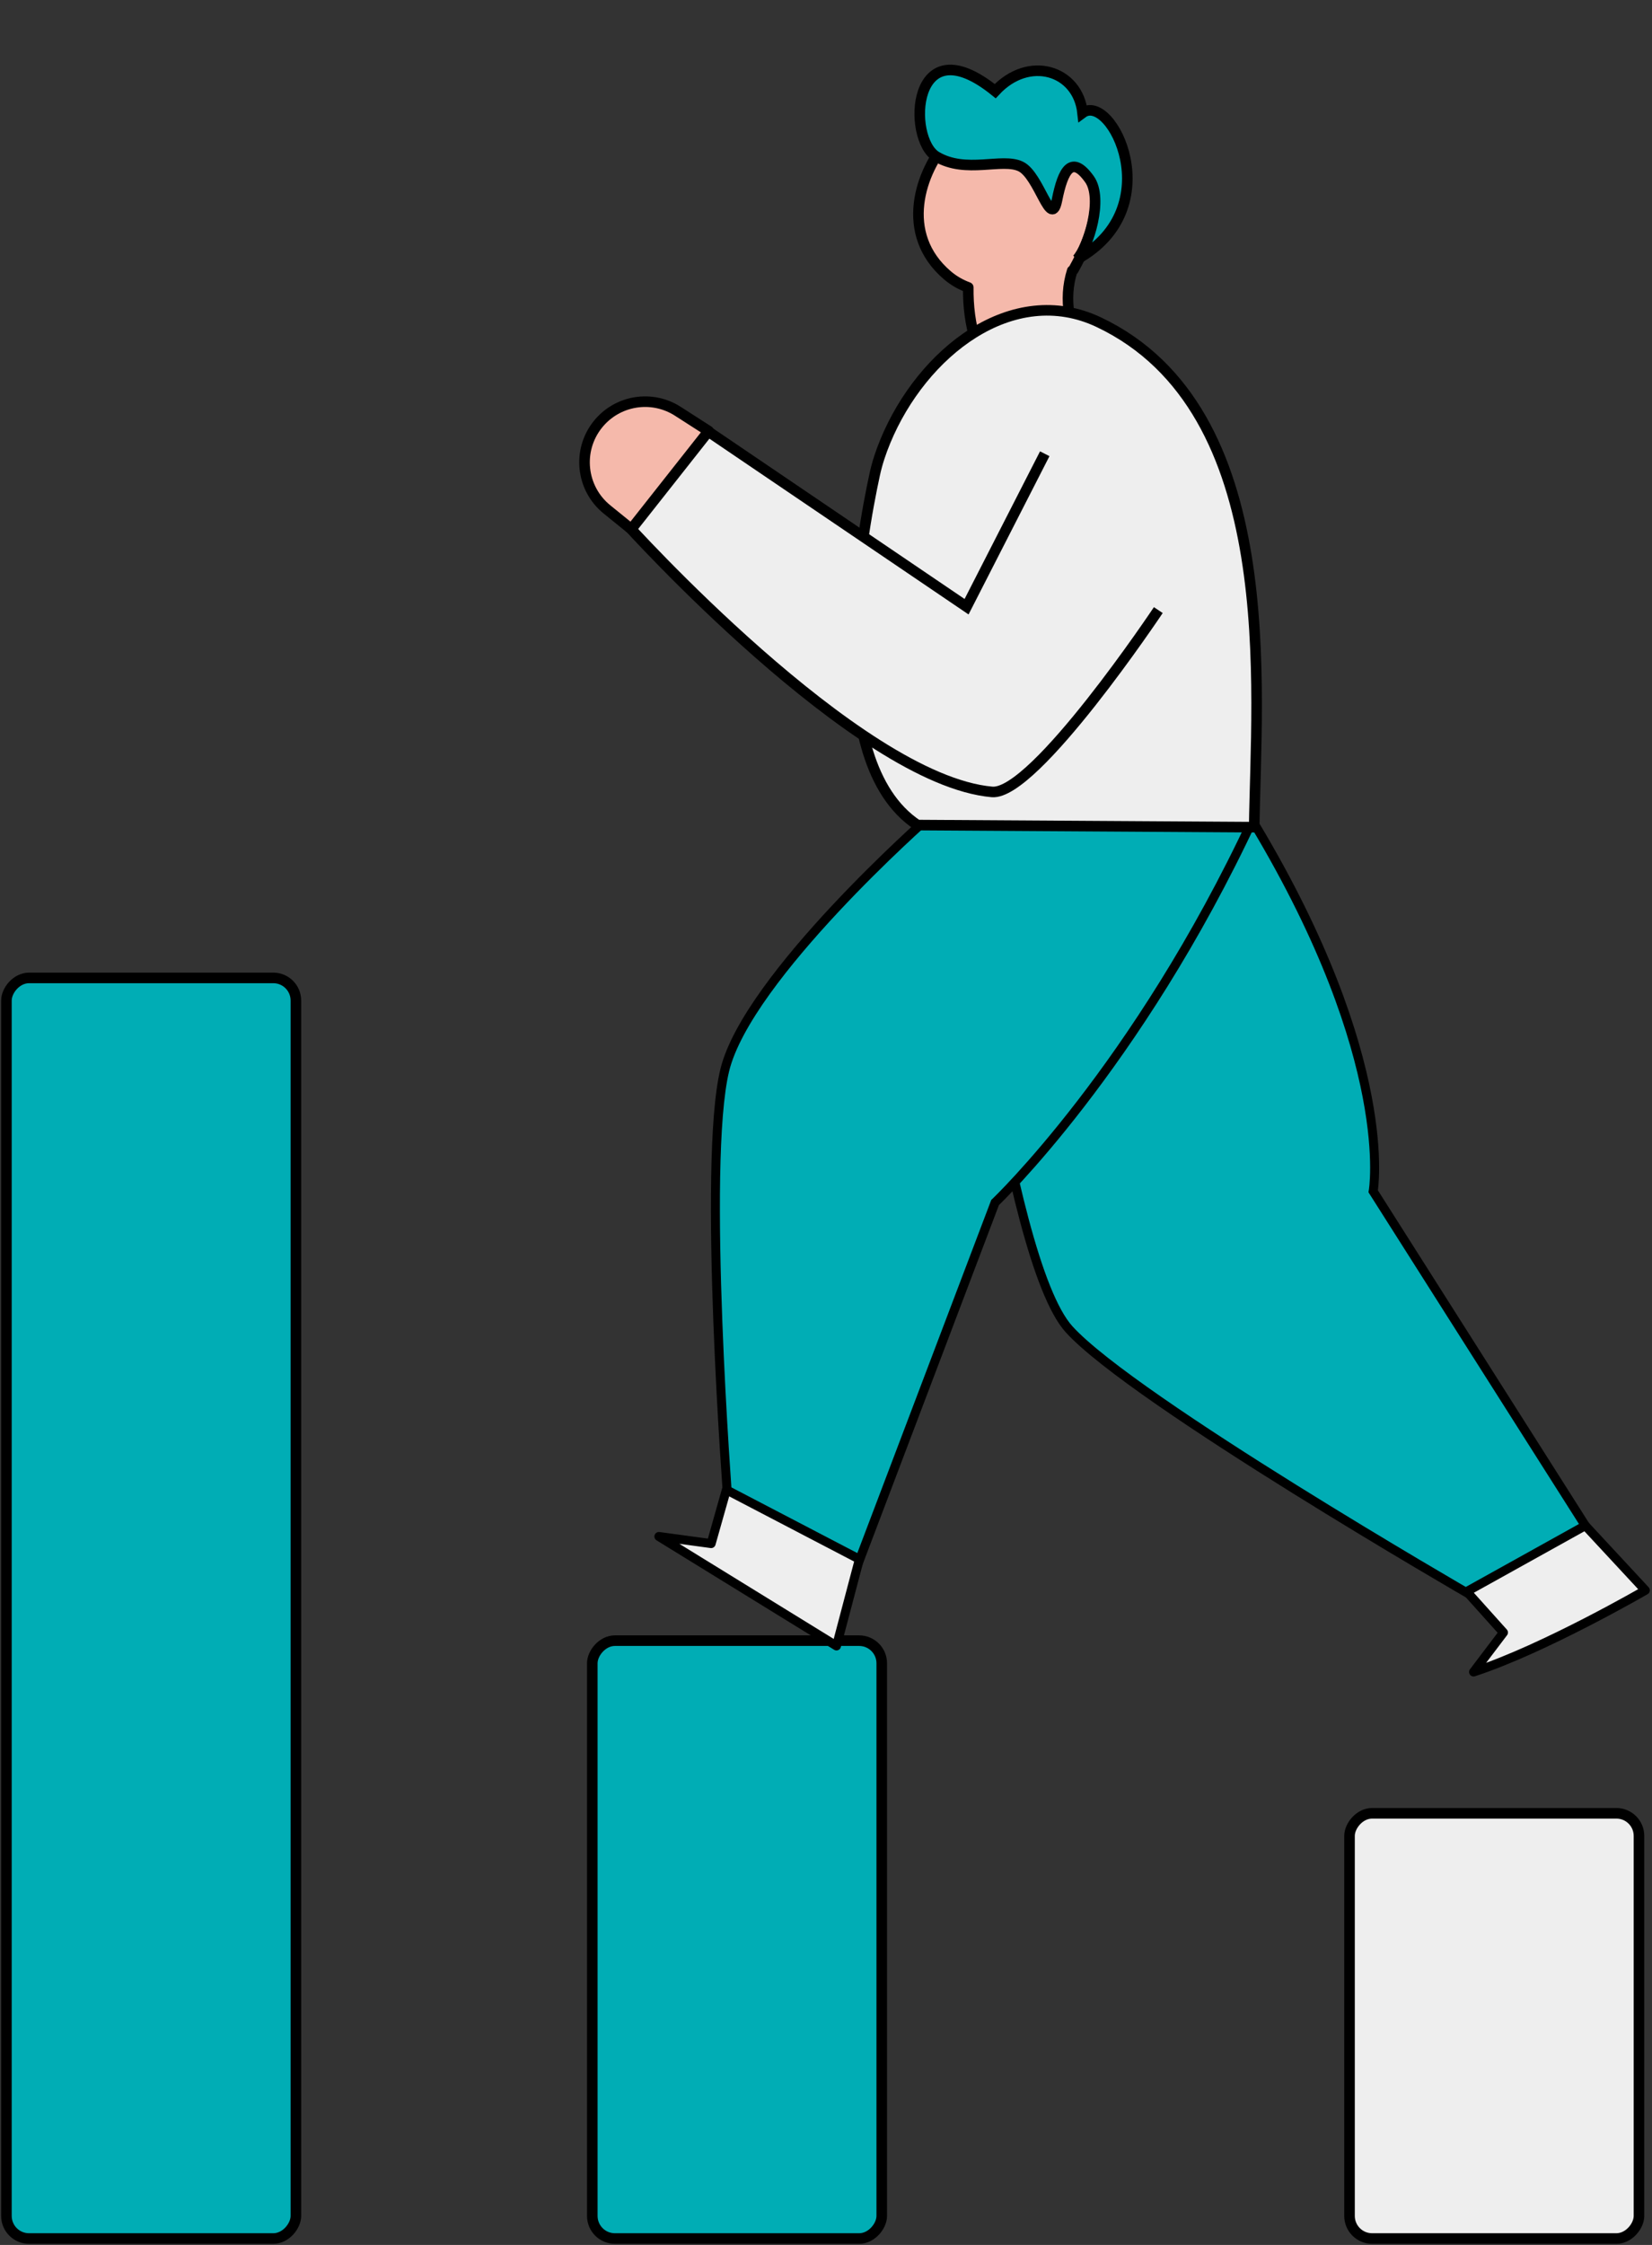<svg width="257" height="349" viewBox="0 0 257 349" fill="none" xmlns="http://www.w3.org/2000/svg">
<rect x="0" y="0" width="257" height="349" fill="#333333" stroke="none"/>
<rect width="45.031" height="92.944" rx="3.515" transform="matrix(-1 0 0 1 137.173 255.056)" fill="#00ADB5" stroke="black" stroke-width="1.645" stroke-linejoin="round"/>
<rect width="45.031" height="66.105" rx="3.515" transform="matrix(-1 0 0 1 254.974 281.895)" fill="#EEEEEE" stroke="black" stroke-width="1.645" stroke-linejoin="round"/>
<rect width="45.031" height="195.974" rx="3.515" transform="matrix(-1 0 0 1 46.031 152.026)" fill="#00ADB5" stroke="black" stroke-width="1.645" stroke-linejoin="round"/>
<path d="M195.2 128.169L148.901 128.169C148.901 128.169 156.28 195.602 166.323 206.658C176.365 217.713 228.924 248.034 228.924 248.034L246.625 237.17L213.627 185.203C213.627 185.203 217.256 164.938 195.2 128.169Z" fill="#00ADB5" stroke="black" stroke-width="1.399"/>
<path d="M228.176 247.426L246.625 237.173L255.962 247.226C255.962 247.226 240.221 256.349 229.24 259.925L233.891 253.79L228.176 247.426Z" fill="#EEEEEE" stroke="black" stroke-width="1.399" stroke-linejoin="round"/>
<path d="M195.003 127.186L144.416 127.119C144.416 127.119 116.294 151.849 112.751 166.358C109.208 180.868 113.248 233.524 113.248 233.524L133.694 242.564L154.802 186.947C154.802 186.947 176.871 166.041 195.003 127.186Z" fill="#00ADB5"/>
<path d="M195.003 127.186L195.004 126.487C195.243 126.487 195.465 126.609 195.593 126.811C195.721 127.012 195.738 127.265 195.637 127.482L195.003 127.186ZM144.416 127.119L143.954 126.594L144.152 126.42L144.417 126.42L144.416 127.119ZM113.248 233.524L112.966 234.164L112.583 233.995L112.551 233.578L113.248 233.524ZM133.694 242.564L134.348 242.812L134.086 243.502L133.411 243.204L133.694 242.564ZM154.802 186.947L154.148 186.698L154.205 186.549L154.321 186.439L154.802 186.947ZM195.002 127.885L144.415 127.819L144.417 126.42L195.004 126.487L195.002 127.885ZM113.531 232.885L133.977 241.924L133.411 243.204L112.966 234.164L113.531 232.885ZM133.04 242.316L154.148 186.698L155.456 187.195L134.348 242.812L133.04 242.316ZM154.802 186.947C154.321 186.439 154.321 186.439 154.321 186.439C154.321 186.439 154.322 186.439 154.322 186.438C154.322 186.438 154.323 186.437 154.324 186.436C154.327 186.434 154.33 186.43 154.335 186.426C154.345 186.416 154.361 186.401 154.381 186.382C154.422 186.342 154.484 186.283 154.565 186.203C154.729 186.043 154.972 185.802 155.288 185.481C155.921 184.84 156.848 183.877 158.018 182.6C160.358 180.047 163.671 176.234 167.55 171.209C175.308 161.16 185.329 146.263 194.369 126.89L195.637 127.482C186.546 146.964 176.466 161.948 168.657 172.064C164.752 177.123 161.414 180.965 159.05 183.546C157.867 184.836 156.929 185.81 156.284 186.464C155.962 186.79 155.713 187.037 155.544 187.202C155.459 187.285 155.395 187.347 155.351 187.389C155.329 187.41 155.313 187.426 155.301 187.437C155.296 187.443 155.291 187.447 155.288 187.45C155.287 187.451 155.286 187.452 155.285 187.453C155.284 187.453 155.284 187.454 155.284 187.454C155.284 187.454 155.283 187.454 154.802 186.947ZM144.416 127.119C144.877 127.645 144.877 127.645 144.877 127.645C144.877 127.645 144.877 127.645 144.876 127.646C144.876 127.646 144.874 127.647 144.873 127.649C144.87 127.652 144.865 127.656 144.858 127.662C144.845 127.673 144.825 127.691 144.799 127.714C144.746 127.761 144.667 127.831 144.565 127.922C144.359 128.106 144.057 128.377 143.671 128.728C142.898 129.43 141.789 130.449 140.447 131.718C137.762 134.257 134.147 137.791 130.423 141.775C126.697 145.762 122.872 150.189 119.761 154.514C116.64 158.855 114.283 163.032 113.431 166.524L112.072 166.193C112.99 162.43 115.478 158.075 118.626 153.698C121.784 149.306 125.653 144.83 129.401 140.82C133.15 136.809 136.787 133.254 139.486 130.702C140.835 129.426 141.951 128.4 142.73 127.693C143.12 127.339 143.425 127.065 143.633 126.879C143.737 126.786 143.817 126.715 143.871 126.667C143.898 126.643 143.919 126.625 143.932 126.613C143.939 126.607 143.945 126.602 143.948 126.599C143.95 126.597 143.951 126.596 143.952 126.595C143.953 126.595 143.953 126.595 143.953 126.595C143.954 126.594 143.954 126.594 144.416 127.119ZM113.431 166.524C112.565 170.067 112.153 176.007 112.033 182.986C111.914 189.945 112.087 197.873 112.37 205.356C112.653 212.838 113.047 219.867 113.371 225.026C113.532 227.606 113.676 229.718 113.779 231.184C113.831 231.918 113.873 232.49 113.902 232.878C113.916 233.072 113.927 233.221 113.934 233.32C113.938 233.37 113.941 233.408 113.943 233.433C113.944 233.446 113.945 233.455 113.945 233.462C113.945 233.465 113.946 233.467 113.946 233.469C113.946 233.469 113.946 233.47 113.946 233.47C113.946 233.471 113.946 233.471 113.248 233.524C112.551 233.578 112.551 233.578 112.551 233.577C112.551 233.577 112.551 233.576 112.551 233.575C112.551 233.574 112.551 233.571 112.55 233.568C112.55 233.562 112.549 233.552 112.548 233.539C112.546 233.514 112.543 233.476 112.54 233.425C112.532 233.325 112.521 233.176 112.506 232.981C112.478 232.591 112.436 232.018 112.384 231.283C112.28 229.813 112.136 227.698 111.974 225.114C111.651 219.947 111.256 212.905 110.972 205.409C110.688 197.914 110.515 189.957 110.635 182.962C110.754 175.988 111.165 169.904 112.072 166.193L113.431 166.524Z" fill="black"/>
<path fill-rule="evenodd" clip-rule="evenodd" d="M150.633 44.684C149.483 44.265 148.387 43.651 147.387 42.799C139.839 36.369 143.076 26.667 147.644 21.616C152.211 16.565 180.155 18.58 166.973 41.979C166.918 42.012 166.861 42.046 166.804 42.08C165.33 46.769 166.573 50.792 168.064 55.618C168.672 57.586 169.322 59.688 169.845 62.024L155.864 61.022C152.022 55.804 150.565 50.545 150.633 44.684Z" fill="#F5B9AB"/>
<path d="M147.387 42.799L146.854 43.425L147.387 42.799ZM150.633 44.684L150.915 43.912C151.243 44.031 151.46 44.345 151.456 44.694L150.633 44.684ZM147.644 21.616L148.254 22.168L147.644 21.616ZM166.973 41.979L167.69 42.382C167.62 42.506 167.519 42.61 167.398 42.683L166.973 41.979ZM166.804 42.08L166.019 41.833C166.08 41.639 166.211 41.474 166.387 41.371L166.804 42.08ZM168.064 55.618L167.278 55.861L168.064 55.618ZM169.845 62.024L170.648 61.844C170.705 62.098 170.638 62.364 170.468 62.561C170.299 62.758 170.046 62.863 169.786 62.844L169.845 62.024ZM155.864 61.022L155.806 61.843C155.566 61.825 155.345 61.704 155.202 61.51L155.864 61.022ZM147.92 42.173C148.841 42.958 149.851 43.523 150.915 43.912L150.352 45.457C149.115 45.006 147.933 44.344 146.854 43.425L147.92 42.173ZM148.254 22.168C146.065 24.587 144.203 28.12 143.789 31.783C143.379 35.407 144.381 39.157 147.92 42.173L146.854 43.425C142.846 40.01 141.691 35.694 142.155 31.598C142.614 27.539 144.654 23.696 147.034 21.064L148.254 22.168ZM166.257 41.575C169.497 35.824 170.126 31.532 169.358 28.412C168.595 25.315 166.41 23.196 163.613 21.872C160.804 20.543 157.435 20.047 154.486 20.198C153.016 20.273 151.675 20.507 150.581 20.863C149.472 21.224 148.689 21.687 148.254 22.168L147.034 21.064C147.741 20.283 148.83 19.703 150.072 19.299C151.329 18.89 152.817 18.636 154.403 18.555C157.567 18.394 161.216 18.918 164.317 20.385C167.429 21.858 170.043 24.315 170.955 28.019C171.862 31.7 171.041 36.434 167.69 42.382L166.257 41.575ZM166.387 41.371C166.442 41.338 166.496 41.306 166.549 41.274L167.398 42.683C167.339 42.718 167.28 42.753 167.22 42.789L166.387 41.371ZM167.278 55.861C165.798 51.069 164.457 46.803 166.019 41.833L167.588 42.326C166.202 46.736 167.348 50.514 168.85 55.375L167.278 55.861ZM169.043 62.204C168.527 59.904 167.887 57.832 167.278 55.861L168.85 55.375C169.457 57.341 170.116 59.472 170.648 61.844L169.043 62.204ZM155.923 60.202L169.904 61.204L169.786 62.844L155.806 61.843L155.923 60.202ZM151.456 44.694C151.389 50.389 152.798 55.471 156.527 60.535L155.202 61.51C151.246 56.138 149.741 50.7 149.811 44.675L151.456 44.694Z" fill="black"/>
<path d="M169.481 27.849C171.669 30.893 169.313 38.41 167.574 40.29C181.98 32.297 172.86 14.262 168.415 17.551C167.691 10.883 160.04 8.53 154.824 14.169C141.747 3.609 141.059 21.604 145.675 24.34C150.29 27.076 155.89 24.471 158.796 25.882C161.703 27.293 163.496 35.84 164.437 31.096C165.379 26.352 166.747 24.044 169.481 27.849Z" fill="#00ADB5" stroke="black" stroke-width="1.645"/>
<path d="M142.727 128.265C127.648 118.236 133.941 83.581 136.086 73.728C136.472 71.956 137.044 70.255 137.737 68.579C143.437 54.8 157.498 43.702 170.966 50.103C199.651 63.736 195.387 107.223 195.116 128.591L142.727 128.265Z" fill="#EEEEEE" stroke="black" stroke-width="1.645" stroke-linejoin="round"/>
<path d="M97.372 81.372L109.474 66.603L150.253 95.133L163.433 68.604L180.499 95.133C180.499 95.133 162.011 123.848 152.619 123.014C135.503 121.493 97.372 81.372 97.372 81.372Z" fill="#EEEEEE"/>
<path d="M162.53 70.54L150.368 94.319L109.475 66.603L97.372 81.373C97.372 81.373 133.318 121.245 154.324 123.111C160.935 123.699 180.196 94.846 180.196 94.846" stroke="black" stroke-width="1.645"/>
<path d="M105.451 63.938L110.244 67.014L98.211 82.26L94.427 79.194C90.4 75.932 89.762 70.031 92.999 65.984C96.013 62.214 101.388 61.331 105.451 63.938Z" fill="#F5B9AB" stroke="black" stroke-width="1.645" stroke-linejoin="round"/>
<path d="M113 231.606L133.694 242.395L130.134 255.877L102.503 238.861L110.633 239.965L113 231.606Z" fill="#EEEEEE" stroke="black" stroke-width="1.399" stroke-linejoin="round"/>
</svg>
